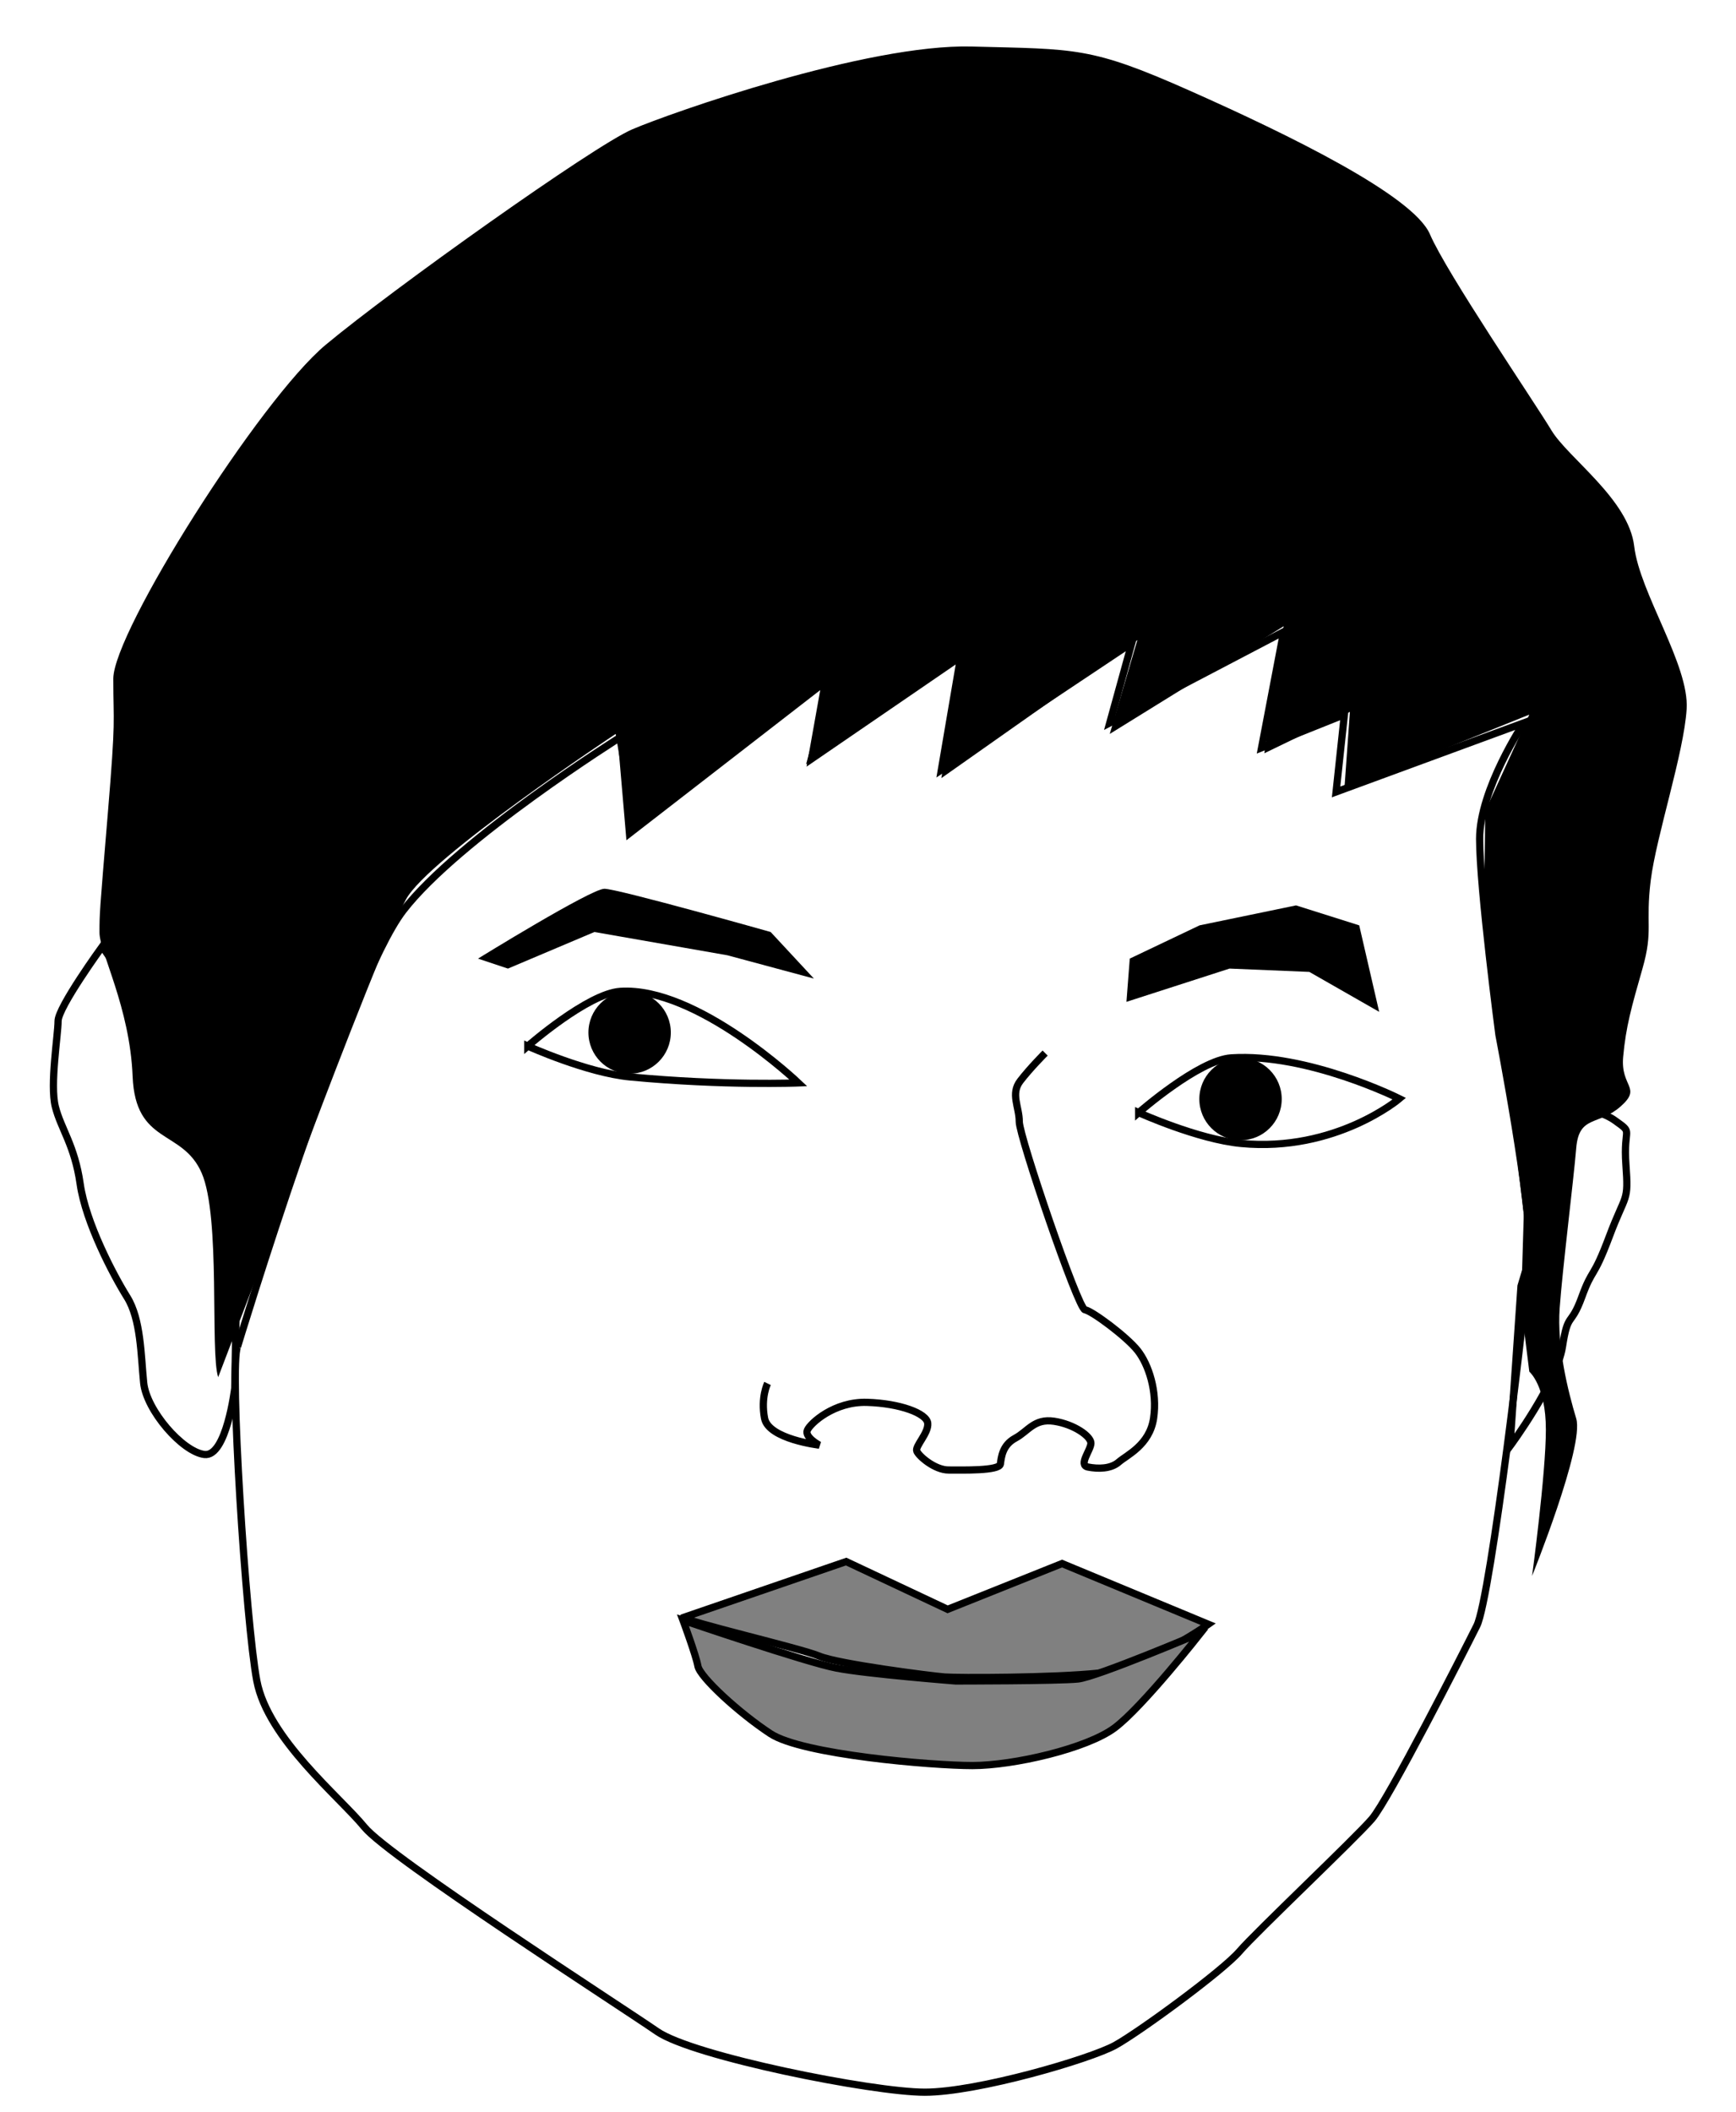 <?xml version="1.0" encoding="UTF-8" standalone="no"?>
<!-- Created with Inkscape (http://www.inkscape.org/) -->
<svg
    xmlns:dc="http://purl.org/dc/elements/1.1/"
    xmlns:cc="http://creativecommons.org/ns#"
    xmlns:rdf="http://www.w3.org/1999/02/22-rdf-syntax-ns#"
    xmlns:svg="http://www.w3.org/2000/svg"
    xmlns="http://www.w3.org/2000/svg"
    xmlns:sodipodi="http://sodipodi.sourceforge.net/DTD/sodipodi-0.dtd"
    xmlns:inkscape="http://www.inkscape.org/namespaces/inkscape"
    xmlns:ns1="http://sozi.baierouge.fr"
    xmlns:xlink="http://www.w3.org/1999/xlink"
    width="740px"
    height="900px"
    id="svg2"
    version="1.1"
    inkscape:version="0.48.4 r9939"
    sodipodi:docname="justhead.svg"
  >
  <sodipodi:namedview
      id="base"
      pagecolor="#ffffff"
      bordercolor="#666666"
      borderopacity="1.0"
      inkscape:pageopacity="0.0"
      inkscape:pageshadow="2"
      inkscape:zoom="0.74499066"
      inkscape:cx="372.04724"
      inkscape:cy="526.18109"
      inkscape:document-units="px"
      inkscape:current-layer="layer1"
      showgrid="false"
      inkscape:window-width="1280"
      inkscape:window-height="971"
      inkscape:window-x="-8"
      inkscape:window-y="-8"
      inkscape:window-maximized="1"
  />
  <defs
      id="defs4"
  />
  <g
      id="layer1"
      inkscape:groupmode="layer"
      inkscape:label="Layer 1"
      transform="translate(0,-152.362)"
    >
    <g
        id="g3077"
        transform="matrix(1.056,0,0,1.056,-47.13,154.107)"
      >
      <path
          transform="matrix(2.918,0,0,2.918,-701.333,-775.055)"
          d="m 348.44,407.858 c 0,3.147 -2.551,5.699 -5.699,5.699 -3.147,0 -5.699,-2.551 -5.699,-5.699 0,-3.147 2.551,-5.699 5.699,-5.699 3.147,0 5.699,2.551 5.699,5.699 z"
          sodipodi:ry="5.6987772"
          sodipodi:rx="5.6987772"
          sodipodi:cy="407.85764"
          sodipodi:cx="342.74072"
          id="path3004"
          style="fill:#000000;fill-rule:evenodd;stroke:none"
          sodipodi:type="arc"
      />
      <path
          sodipodi:nodetypes="cscsc"
          inkscape:connector-curvature="0"
          id="path3006"
          d="m 257.669,420.55 c 0,0 24.223,-21.237 37.351,-22.09 30.925,-2.008 71.891,36.95 71.891,36.95 0,0 -29.626,1.205 -67.875,-2.41 -17.566,-1.66 -41.368,-12.45 -41.368,-12.45 z"
          style="fill:none;stroke:#000000;stroke-width:2.918px;stroke-linecap:butt;stroke-linejoin:miter;stroke-opacity:1"
      />
      <path
          transform="matrix(2.918,0,0,2.918,-454.734,-748.205)"
          d="m 348.44,407.858 c 0,3.147 -2.551,5.699 -5.699,5.699 -3.147,0 -5.699,-2.551 -5.699,-5.699 0,-3.147 2.551,-5.699 5.699,-5.699 3.147,0 5.699,2.551 5.699,5.699 z"
          sodipodi:ry="5.6987772"
          sodipodi:rx="5.6987772"
          sodipodi:cy="407.85764"
          sodipodi:cx="342.74072"
          id="path3004-1"
          style="fill:#000000;fill-rule:evenodd;stroke:none"
          sodipodi:type="arc"
      />
      <path
          sodipodi:nodetypes="cscsc"
          inkscape:connector-curvature="0"
          id="path3006-7"
          d="m 504.268,447.4 c 0,0 24.223,-21.237 37.351,-22.09 30.925,-2.008 67.875,16.467 67.875,16.467 0,0 -25.609,21.688 -63.859,18.073 -17.566,-1.66 -41.368,-12.45 -41.368,-12.45 z"
          style="fill:none;stroke:#000000;stroke-width:2.918px;stroke-linecap:butt;stroke-linejoin:miter;stroke-opacity:1"
      />
      <path
          inkscape:connector-curvature="0"
          id="path3029"
          d="m 466.515,423.362 c 0,0 -6.024,6.024 -10.041,11.246 -4.016,5.221 -0.402,10.442 -0.402,16.467 0,6.024 23.696,75.506 26.507,75.908 2.811,0.402 16.868,10.844 21.286,16.467 4.418,5.623 8.033,16.467 6.426,27.311 -1.607,10.844 -10.844,14.86 -14.057,17.672 -3.213,2.811 -8.434,2.811 -12.45,2.008 -4.016,-0.803 1.205,-6.828 1.205,-9.639 0,-2.811 -6.828,-7.631 -14.86,-8.836 -8.033,-1.205 -10.442,4.016 -15.663,6.828 -5.221,2.811 -5.623,7.631 -6.024,10.442 -0.402,2.811 -15.262,2.41 -20.885,2.41 -5.623,0 -12.049,-5.623 -12.852,-7.631 -0.803,-2.008 4.82,-7.229 4.418,-11.246 -0.402,-4.016 -11.246,-8.033 -24.499,-8.434 -13.254,-0.402 -22.893,8.434 -24.098,11.246 -1.205,2.811 4.82,6.024 4.82,6.024 0,0 -20.483,-2.41 -22.09,-10.844 -1.606,-8.434 1.205,-14.057 1.205,-14.057"
          style="fill:none;stroke:#000000;stroke-width:2.918px;stroke-linecap:butt;stroke-linejoin:miter;stroke-opacity:1"
      />
      <path
          inkscape:connector-curvature="0"
          id="path3031"
          d="m 320.725,651.085 65.465,-22.491 40.966,19.278 46.187,-18.475 59.039,24.499 c 0,0 -24.901,17.672 -43.777,19.68 -18.876,2.008 -57.433,2.008 -62.654,1.607 -5.221,-0.402 -42.974,-5.221 -50.605,-8.434 -7.631,-3.213 -54.621,-14.057 -54.621,-15.663 z"
          style="fill:#808080;stroke:#000000;stroke-width:2.918px;stroke-linecap:butt;stroke-linejoin:miter;stroke-opacity:1"
      />
      <path
          sodipodi:nodetypes="csssscscsc"
          inkscape:connector-curvature="0"
          id="path3033"
          d="m 529.349,657.352 c 0,0 -23.474,29.879 -34.72,38.313 -11.246,8.434 -40.966,15.262 -57.433,15.262 -16.467,0 -68.678,-4.418 -81.53,-12.852 -12.852,-8.434 -28.516,-22.893 -29.319,-27.311 -0.803,-4.418 -6.024,-18.475 -6.024,-18.475 0,0 49.4,16.868 61.851,19.278 12.45,2.41 48.195,5.221 48.195,5.221 0,0 41.769,0 49.4,-0.803 7.631,-0.803 49.58,-18.634 49.58,-18.634 z"
          style="fill:#808080;stroke:#000000;stroke-width:2.918px;stroke-linecap:butt;stroke-linejoin:miter;stroke-opacity:1"
      />
      <path
          inkscape:connector-curvature="0"
          id="path3035"
          d="m 140.501,541.924 c 0,0 44.569,-147.076 66.853,-176.046 22.284,-28.97 88.023,-70.196 88.023,-70.196 l 3.343,38.998 79.109,-61.282 -5.571,31.198 60.168,-41.226 -7.799,45.683 76.881,-51.254 -8.914,32.312 70.196,-36.769 -8.914,46.797 33.426,-13.371 -3.343,31.198 75.767,-27.855 c 0,0 -17.827,26.741 -17.827,46.797 0,20.056 7.799,79.109 7.799,79.109 0,0 13.371,69.081 12.256,88.023 -1.114,18.942 -15.599,139.277 -21.17,150.419 -5.571,11.142 -35.655,70.196 -42.34,77.995 -6.685,7.8 -46.797,45.683 -53.482,53.482 -6.685,7.8 -40.112,32.312 -50.14,37.883 -10.028,5.571 -55.711,18.942 -76.881,18.942 -21.17,0 -93.594,-14.485 -108.079,-24.513 -14.485,-10.028 -108.079,-70.196 -118.107,-82.452 -10.028,-12.256 -38.998,-35.655 -43.454,-59.053 -4.457,-23.399 -11.142,-128.135 -7.8,-134.82 z"
          style="fill:none;stroke:#000000;stroke-width:2.918px;stroke-linecap:butt;stroke-linejoin:miter;stroke-opacity:1"
      />
      <path
          inkscape:connector-curvature="0"
          id="path3037"
          d="m 132.702,554.18 c -3.343,-10.028 1.114,-64.624 -6.685,-82.452 -7.8,-17.827 -26.741,-11.142 -27.855,-38.998 -1.114,-27.855 -13.371,-50.14 -13.371,-57.939 0,-7.8 0,-7.8 3.343,-47.911 3.343,-40.112 2.228,-35.655 2.228,-54.597 0,-18.942 59.053,-112.536 85.795,-134.82 26.741,-22.284 108.079,-80.223 123.678,-86.909 15.599,-6.685 94.708,-34.541 137.048,-33.426 42.34,1.114 47.911,0 88.023,17.827 40.112,17.827 90.251,42.34 96.937,57.939 6.685,15.599 42.34,67.967 49.025,79.109 6.685,11.142 31.198,27.855 33.426,46.797 2.228,18.942 22.284,47.911 21.17,65.739 -1.114,17.827 -12.256,51.254 -14.485,69.081 -2.228,17.827 1.114,20.056 -3.343,35.655 -4.457,15.599 -6.685,23.399 -7.8,35.655 -1.114,12.256 7.8,12.256 -1.114,20.056 -8.914,7.8 -16.713,3.343 -17.827,16.713 -1.114,13.371 -5.571,49.025 -6.685,64.624 -1.114,15.599 3.343,33.426 6.685,44.569 3.343,11.142 -17.827,63.51 -17.827,63.51 0,0 5.571,-41.226 5.571,-59.053 0,-17.827 -6.685,-23.398 -6.685,-23.398 l -3.343,-26.741 1.114,-36.769 -6.685,-55.711 c 0,0 -11.142,-64.624 -10.028,-70.196 1.114,-5.571 1.114,-36.769 1.114,-36.769 l 17.827,-38.998 -74.652,30.084 2.228,-31.198 -34.541,16.713 7.8,-51.254 -70.196,43.454 11.142,-37.883 -79.109,55.711 7.799,-49.025 -62.396,43.454 8.914,-33.426 -79.109,61.282 -6.685,-40.112 c 0,0 -75.767,50.14 -84.68,66.853 -8.914,16.713 -37.883,93.594 -37.883,93.594 z"
          style="fill:#000000;stroke:none"
      />
      <path
          inkscape:connector-curvature="0"
          id="path3039"
          d="m 139.387,558.637 c 0,0 -3.343,27.855 -12.256,26.741 -8.914,-1.114 -23.399,-17.827 -24.513,-28.97 -1.114,-11.142 -1.114,-25.627 -6.685,-34.541 -5.571,-8.914 -16.713,-30.084 -18.942,-45.683 -2.228,-15.599 -7.799,-22.284 -10.028,-31.198 -2.228,-8.914 1.114,-28.97 1.114,-34.541 0,-5.571 17.827,-30.084 17.827,-30.084 l 38.998,56.825 15.599,59.053 z"
          style="fill:none;stroke:#000000;stroke-width:2.918px;stroke-linecap:butt;stroke-linejoin:miter;stroke-opacity:1"
      />
      <path
          inkscape:connector-curvature="0"
          id="path3041"
          d="m 654.154,582.036 c 0,0 18.942,-25.627 21.17,-40.112 2.228,-14.485 3.343,-7.8 7.799,-20.056 4.457,-12.256 4.457,-6.685 11.142,-24.513 6.685,-17.827 7.8,-13.371 6.685,-28.97 -1.114,-15.599 3.343,-12.256 -4.457,-17.827 -7.8,-5.571 -21.17,-5.571 -21.17,-5.571 l -6.685,38.998 -10.028,33.426 z"
          style="fill:none;stroke:#000000;stroke-width:2.918px;stroke-linecap:butt;stroke-linejoin:miter;stroke-opacity:1"
      />
      <path
          inkscape:connector-curvature="0"
          id="path3073"
          d="m 237.587,385.24 c 0,0 45.638,-28.188 51.007,-28.188 5.369,0 67.115,17.45 67.115,17.45 l 17.45,18.792 -34.9,-9.396 -53.692,-9.396 -34.9,14.765 z"
          style="fill:#000000;stroke:none"
      />
      <path
          inkscape:connector-curvature="0"
          id="path3075"
          d="m 499.335,402.69 41.611,-13.423 32.215,1.342 28.188,16.108 -8.054,-34.9 -25.504,-8.054 -38.927,8.054 -28.188,13.423 z"
          style="fill:#000000;stroke:none"
      />
    </g
    >
  </g
  >
</svg
>
